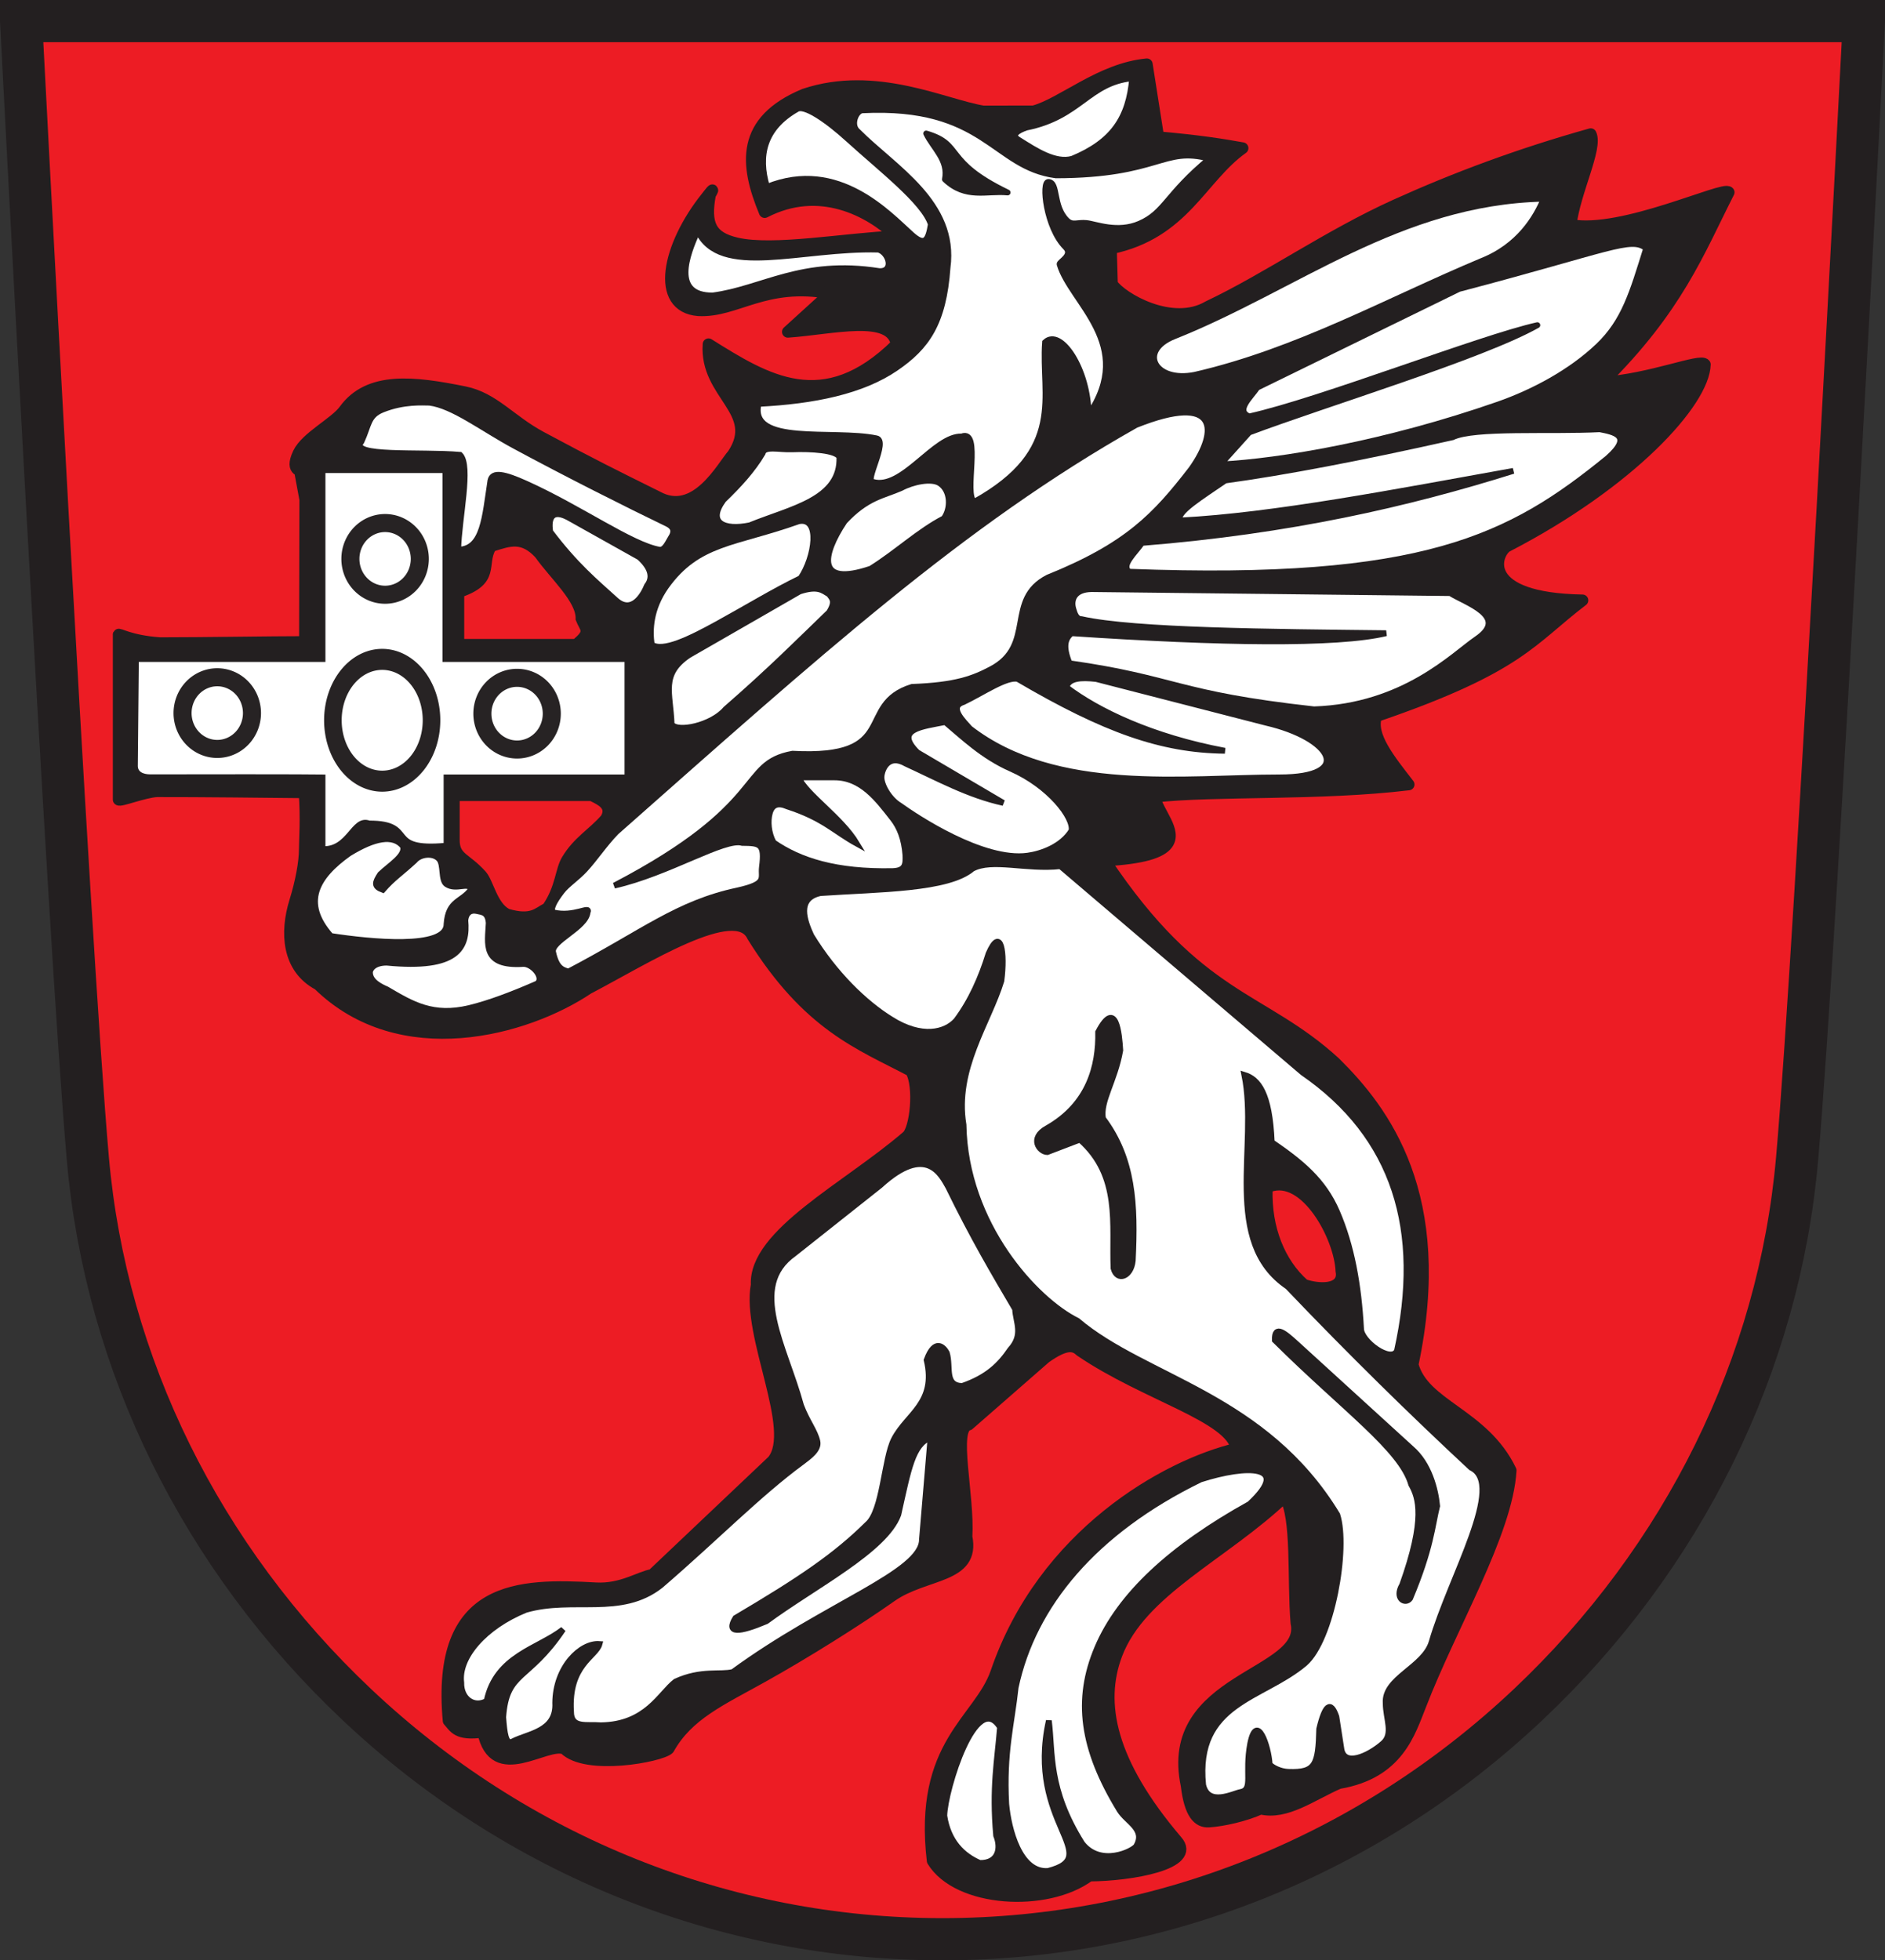<?xml version="1.0" encoding="UTF-8" standalone="no"?>
<!-- Created with Inkscape (http://www.inkscape.org/) -->
<svg
   xmlns:svg="http://www.w3.org/2000/svg"
   xmlns="http://www.w3.org/2000/svg"
   version="1.0"
   width="505.769"
   height="525.886"
   id="svg2">
  <rect width="100%" height="100%" fill="#333333" stroke="none"/>
  <defs
     id="defs5">
    <clipPath
       id="clipPath23">
      <path
         d="M 0.03,841.95 L 595.29,841.95 L 595.29,0.03 L 0.03,0.03 L 0.03,841.95 z"
         id="path25" />
    </clipPath>
    <clipPath
       id="clipPath17">
      <path
         d="M 0,841.89 L 595.276,841.89 L 595.276,0 L 0,0 L 0,841.89 z"
         id="path19" />
    </clipPath>
    <clipPath
       id="clipPath3441">
      <path
         d="M 0,841.89 L 595.276,841.89 L 595.276,0 L 0,0 L 0,841.89 z"
         id="path3443" />
    </clipPath>
    <clipPath
       id="clipPath3437">
      <path
         d="M 0.03,841.95 L 595.29,841.95 L 595.29,0.03 L 0.03,0.03 L 0.03,841.95 z"
         id="path3439" />
    </clipPath>
  </defs>
  <path
     d="M 5.66,5.66 C 5.66,5.66 18.454,253.16 23.586,311.02 C 28.46,365.988 54.052,417.899 95.646,457.187 C 138.683,497.843 194.521,520.227 252.881,520.227 C 311.239,520.227 367.087,497.843 410.117,457.187 C 451.711,417.899 477.299,365.988 482.17,311.02 C 487.306,253.16 500.11,5.66 500.11,5.66 L 251.198,5.66 L 5.66,5.66 z"
     id="path149"
     style="fill:#ed1c24;fill-opacity:1;stroke:#231f20;stroke-width:11.319;stroke-linecap:butt;stroke-linejoin:miter;stroke-miterlimit:4;stroke-dasharray:none;stroke-opacity:1" />
  <g
     transform="matrix(1.559,0,0,1.559,471.699,256.556)"
     id="g3573">
    <path
       d="M -148.252,-105.31 C -160.816,-92.907 -170.719,-99.139 -180.627,-105.333 C -181.245,-96.639 -171.505,-93.803 -176.417,-86.364 C -178.258,-84.29 -182.82,-75.405 -189.459,-79.092 C -196.599,-82.626 -200.797,-84.702 -209.443,-89.346 C -214.788,-92.218 -217.586,-96.069 -222.629,-97.089 C -231.36,-98.854 -239.093,-99.785 -243.297,-93.98 C -244.874,-91.804 -249.881,-89.328 -251.181,-86.598 C -252.866,-83.059 -250.109,-83.826 -250.881,-83.176 L -250.035,-78.61 L -250.087,-54.098 C -255.948,-54.098 -267.403,-53.899 -275.025,-53.899 C -280.251,-54.253 -282.326,-55.696 -282.145,-55.312 L -282.145,-26.969 C -281.921,-26.622 -277.761,-28.299 -275.536,-28.407 C -268.449,-28.426 -255.703,-28.277 -250.157,-28.22 C -249.821,-23.699 -250.114,-20.057 -250.114,-18.433 C -250.114,-16.138 -250.771,-12.709 -251.775,-9.472 C -253.444,-4.092 -253.098,2.014 -247.767,4.85 C -233.647,18.665 -212.058,12.718 -201.353,5.531 C -191.617,0.448 -175.905,-9.604 -173.038,-3.467 C -163.441,11.979 -154.475,15.1 -145.783,19.696 C -144.21,22.312 -144.966,29.797 -146.479,31.005 C -156.602,39.742 -172.79,47.798 -172.341,56.534 C -173.991,65.289 -165.207,81.453 -169.579,86.805 L -190.282,106.423 C -192.505,106.792 -195.555,108.984 -200.004,108.737 C -213.173,108.006 -227.508,108.037 -225.363,131.533 C -224.337,132.642 -223.931,134.062 -219.432,133.434 C -217.518,142.701 -208.588,135.001 -205.397,136.353 C -201.669,140.085 -188.874,137.665 -187.496,136.353 C -184.226,130.482 -178.581,127.998 -171.3,123.94 C -163.935,119.835 -154.92,114.167 -149.175,110.111 C -143.383,106.022 -134.771,107.038 -136.215,99.886 C -135.795,92.667 -138.766,81.171 -135.859,80.585 L -122.643,69.041 C -118.941,66.405 -117.623,66.949 -116.604,67.891 C -105.359,75.541 -90.801,79.107 -89.729,84.716 C -101.912,87.61 -123.016,99.496 -131.12,123.253 C -134.03,131.561 -144.417,135.543 -142.055,155.631 C -137.741,162.717 -122.416,163.631 -115.078,158.178 C -107.881,158.14 -96.5,156.149 -100.057,152.188 C -111.571,138.661 -113.547,128.49 -110.397,120.123 C -106.261,109.136 -91.929,102.961 -81.467,92.978 C -79.228,96.301 -80.07,107.327 -79.453,114.706 C -77.476,123.835 -102.321,123.998 -98.348,142.675 C -97.771,147.56 -96.333,149 -94.506,148.883 C -92.083,148.728 -88.296,147.88 -85.606,146.657 C -81.227,147.71 -76.848,144.327 -72.128,142.266 C -61.901,140.54 -59.952,133.482 -58.059,128.779 C -52.89,115.337 -43.182,99.171 -42.563,88.459 C -47.265,78.702 -57.555,77.344 -59.436,70.257 C -53.288,41.139 -64.385,26.605 -72.826,18.272 C -85.461,6.708 -96.272,7.734 -112.45,-16.494 C -105.742,-16.861 -102.767,-17.906 -101.703,-19.298 C -99.965,-21.575 -103.336,-24.78 -103.863,-27.47 C -93.622,-28.625 -75.271,-27.739 -60.124,-29.575 C -63.361,-33.765 -66.869,-38.009 -65.705,-41.319 C -40.991,-49.778 -39.135,-54.478 -30.21,-61.262 C -47.95,-61.57 -45.229,-69.172 -43.289,-70.513 C -21.925,-81.546 -9.305,-95.448 -9.144,-101.851 C -9.815,-102.901 -18.506,-99.246 -26.842,-98.727 C -13.857,-111.549 -10.242,-121.247 -5.044,-131.473 C -5.758,-132.617 -23.471,-124.166 -32.234,-125.859 C -31.544,-131.602 -27.626,-139.168 -28.793,-141.483 C -41.02,-138.061 -52.103,-133.924 -62.37,-129.277 C -74.009,-124.009 -84.26,-116.726 -94.62,-111.807 C -100.847,-108.161 -109.521,-113.247 -111.185,-115.685 L -111.359,-121.823 C -98.752,-124.459 -95.893,-133.967 -88.708,-139.07 C -92.22,-139.699 -96.125,-140.328 -103.214,-140.957 L -105.185,-153.505 C -113.15,-152.763 -119.771,-146.714 -124.676,-145.41 L -133.345,-145.393 C -140.135,-146.517 -151.843,-152.419 -164.119,-148.323 C -175.114,-143.748 -174.341,-136.231 -170.956,-128.062 C -161.554,-132.916 -152.932,-128.324 -148.252,-123.899 C -157.091,-123.519 -169.462,-121.215 -175.817,-122.698 C -180.25,-123.733 -181.298,-125.987 -180.361,-131.049 C -179.329,-132.796 -180.548,-131.153 -180.966,-130.632 C -187.74,-122.185 -189.856,-111.768 -182.368,-111.174 C -175.837,-110.819 -170.956,-116.145 -159.681,-114.099 L -166.977,-107.462 C -159.319,-107.983 -149.147,-110.705 -148.252,-105.31 z"
       id="path2384"
       style="fill:#231f20;fill-opacity:1;fill-rule:evenodd;stroke:#231f20;stroke-width:2;stroke-linecap:butt;stroke-linejoin:round;stroke-miterlimit:4;stroke-dasharray:none;stroke-opacity:1" />
    <path
       d="M -223.168,-54.118 L -223.168,-62.322 C -216.931,-64.497 -219.309,-67.533 -217.71,-70.171 C -214.745,-71.113 -212.708,-71.85 -210.048,-68.98 C -207.419,-65.278 -202.834,-61.25 -202.998,-58.014 C -202.243,-56.049 -201.302,-56.083 -203.586,-54.118 L -223.168,-54.118 z"
       id="path3186"
       style="fill:#ed1c24;fill-opacity:1;fill-rule:evenodd;stroke:#231f20;stroke-width:1px;stroke-linecap:butt;stroke-linejoin:miter;stroke-opacity:1" />
    <path
       d="M -223.951,-20.024 C -223.951,-17.134 -222.168,-17.384 -219.347,-14.244 C -218.121,-12.879 -217.481,-8.914 -215.139,-7.688 C -211.103,-6.508 -210.256,-7.88 -208.677,-8.667 C -206.427,-11.991 -206.543,-14.926 -205.393,-16.834 C -203.403,-20.137 -200.901,-21.418 -198.69,-23.941 C -197.654,-25.726 -199.329,-26.464 -200.844,-27.228 L -223.951,-27.228 L -223.951,-20.024 z"
       id="path3188"
       style="fill:#ed1c24;fill-opacity:1;fill-rule:evenodd;stroke:#231f20;stroke-width:1px;stroke-linecap:butt;stroke-linejoin:miter;stroke-opacity:1" />
    <path
       d="M -194.578,-51.16 L -194.578,-30.795 L -225.714,-30.795 L -225.714,-19.045 C -236.647,-18.014 -230.557,-22.895 -239.049,-22.862 C -241.719,-23.919 -242.43,-18.232 -247.058,-18.458 L -247.058,-30.795 C -249.273,-30.838 -269.483,-30.849 -276.692,-30.817 C -278.048,-30.811 -279.291,-31.324 -279.347,-32.701 L -279.173,-51.16 L -247.058,-51.16 L -247.058,-83.667 L -225.91,-83.667 L -225.91,-51.16 L -194.578,-51.16 z"
       id="path3190"
       style="fill:#ffffff;fill-rule:evenodd;stroke:#231f20;stroke-width:1px;stroke-linecap:butt;stroke-linejoin:miter;stroke-opacity:1" />
    <path
       d="M 127.481,214.714 A 5.973,6.168 0 1 1 115.535,214.714 A 5.973,6.168 0 1 1 127.481,214.714 z"
       transform="translate(-386.68,-256.573)"
       id="path3192"
       style="opacity:0.98;fill:#ffffff;fill-opacity:1;fill-rule:nonzero;stroke:#231f20;stroke-width:3.107;stroke-linecap:round;stroke-linejoin:round;stroke-miterlimit:4;stroke-dasharray:none;stroke-opacity:1" />
    <path
       d="M 127.481,214.714 A 5.973,6.168 0 1 1 115.535,214.714 A 5.973,6.168 0 1 1 127.481,214.714 z"
       transform="translate(-357.796,-283.107)"
       id="path3194"
       style="opacity:0.98;fill:#ffffff;fill-opacity:1;fill-rule:nonzero;stroke:#231f20;stroke-width:3.107;stroke-linecap:round;stroke-linejoin:round;stroke-miterlimit:4;stroke-dasharray:none;stroke-opacity:1" />
    <path
       d="M 127.481,214.714 A 5.973,6.168 0 1 1 115.535,214.714 A 5.973,6.168 0 1 1 127.481,214.714 z"
       transform="translate(-335.081,-256.475)"
       id="path3196"
       style="opacity:0.98;fill:#ffffff;fill-opacity:1;fill-rule:nonzero;stroke:#231f20;stroke-width:3.107;stroke-linecap:round;stroke-linejoin:round;stroke-miterlimit:4;stroke-dasharray:none;stroke-opacity:1" />
    <path
       d="M 127.481,214.714 A 5.973,6.168 0 1 1 115.535,214.714 A 5.973,6.168 0 1 1 127.481,214.714 z"
       transform="matrix(1.421,0,0,1.699,-409.449,-405.423)"
       id="path3198"
       style="opacity:0.98;fill:#ffffff;fill-opacity:1;fill-rule:nonzero;stroke:#231f20;stroke-width:2.129;stroke-linecap:round;stroke-linejoin:round;stroke-miterlimit:4;stroke-dasharray:none;stroke-opacity:1" />
    <path
       d="M -161.389,-10.888 C -165.565,-9.968 -164.083,-6.062 -162.934,-3.551 C -158.91,3.031 -153.748,8.012 -149.257,10.805 C -143.924,14.19 -139.869,13.125 -137.998,11.045 C -135.467,7.658 -133.73,3.743 -132.427,-0.461 C -130.284,-5.368 -129.581,-0.57 -130.224,4.211 C -132.437,11.454 -138.322,19.398 -136.742,28.982 C -136.429,46.175 -124.24,59.211 -117.134,62.701 C -105.464,72.63 -84.901,75.491 -72.411,96.087 C -70.559,101.829 -73.35,117.59 -77.978,121.649 C -85.323,127.862 -96.921,128.379 -95.498,142.573 C -94.644,146.339 -90.307,144.03 -89.093,143.812 C -86.779,143.395 -88.385,140.73 -87.396,135.468 C -86.281,129.983 -84.243,135.833 -84.05,139.035 C -83.644,139.515 -82.313,140.278 -80.814,140.33 C -76.143,140.494 -75.678,139.136 -75.521,132.941 C -74.538,128.826 -73.555,127.981 -72.571,130.834 L -71.727,136.279 C -71.333,139.54 -67.078,137.647 -64.545,135.426 C -62.673,133.785 -64.082,131.19 -64.076,128.517 C -64.414,124.175 -57.433,122.372 -56.157,117.949 C -52.936,106.777 -43.343,90.84 -49.402,87.97 C -59.532,78.549 -69.992,68.306 -80.942,56.837 C -92.318,49.133 -85.93,32.547 -88.404,20.391 C -86.01,21.12 -84.052,23.511 -83.692,31.969 C -78.62,35.451 -74.82,38.514 -72.473,43.926 C -69.926,49.802 -68.728,56.634 -68.324,64.028 C -68.367,66.207 -63.193,70.002 -62.145,67.89 C -57.517,47.112 -62.495,30.945 -78.364,20.005 L -120.07,-15.522 C -125.877,-14.867 -131.863,-16.911 -135.224,-15.069 C -139.394,-11.519 -151.179,-11.576 -161.389,-10.888 z"
       id="path3200"
       style="fill:#ffffff;fill-rule:evenodd;stroke:#231f20;stroke-width:1px;stroke-linecap:butt;stroke-linejoin:miter;stroke-opacity:1" />
    <path
       d="M -84.042,40.08 C -84.244,46.786 -81.862,52.528 -77.892,56.069 C -75.735,56.827 -71.594,57.08 -72.204,54.224 C -72.412,48.441 -78.233,37.857 -84.042,40.08 z"
       id="path3202"
       style="fill:#ed1c24;fill-opacity:1;fill-rule:evenodd;stroke:#231f20;stroke-width:1px;stroke-linecap:butt;stroke-linejoin:miter;stroke-opacity:1" />
    <path
       d="M -116.703,31.534 C -109.613,37.778 -111.229,46.189 -110.918,53.679 C -110.312,56.022 -107.889,55.161 -107.613,52.357 C -107.128,42.633 -107.561,34.796 -112.736,27.898 C -113.258,24.912 -110.7,21.488 -109.762,16.164 C -109.932,13.416 -110.456,7.121 -113.563,13.024 C -113.443,18.872 -115.152,25.478 -122.322,29.55 C -125.509,31.282 -123.66,33.665 -122.322,33.682 L -116.703,31.534 z"
       id="path3204"
       style="fill:#231f20;fill-opacity:1;fill-rule:evenodd;stroke:#231f20;stroke-width:1px;stroke-linecap:butt;stroke-linejoin:miter;stroke-opacity:1" />
    <path
       d="M -79.467,66.641 C -81.386,64.894 -83.258,63.252 -83.152,66.059 C -71.256,77.869 -61.39,84.8 -59.683,90.886 C -58.41,93.121 -57.172,96.809 -61.235,108.149 C -62.633,110.519 -60.661,111.59 -59.877,110.476 C -56.237,101.811 -56.074,97.937 -55.222,94.571 C -55.486,91.799 -56.583,87.32 -59.683,84.679 L -79.467,66.641 z"
       id="path3206"
       style="fill:#231f20;fill-opacity:1;fill-rule:evenodd;stroke:#231f20;stroke-width:1px;stroke-linecap:butt;stroke-linejoin:miter;stroke-opacity:1" />
    <path
       d="M -137.06,-89.451 C -133.521,-90.843 -136.788,-79.409 -134.875,-78.215 C -118.944,-87.074 -123.404,-96.409 -122.704,-105.679 C -120.001,-108.216 -115.248,-100.945 -115.214,-93.196 C -106.954,-105.259 -118.279,-112.466 -120.207,-119.099 C -120.28,-119.518 -117.792,-120.628 -119.193,-122.032 C -122.539,-125.387 -123.369,-133.334 -122.124,-133.262 C -120.383,-133.161 -121.441,-129.123 -118.951,-126.649 C -117.981,-125.685 -117.143,-126.35 -115.586,-126.187 C -114,-126.022 -110.223,-124.428 -106.417,-126.091 C -102.042,-128.003 -101.895,-131.059 -94.414,-137.251 C -102.431,-139.417 -102.943,-134.43 -120.832,-134.391 C -131.669,-135.799 -133.019,-146.62 -154.126,-145.583 C -155.246,-145.527 -156.261,-143.022 -154.918,-141.93 C -148.794,-135.739 -137.985,-129.716 -139.487,-118.526 C -140.165,-108.893 -143.093,-104.844 -148.375,-101.228 C -154.181,-97.253 -162.443,-95.553 -172.014,-95.068 C -173.704,-87.809 -159.186,-90.68 -151.728,-89.138 C -149.621,-88.745 -153.906,-81.542 -152.352,-81.648 C -147.253,-80.138 -141.749,-89.643 -137.06,-89.451 z"
       id="path3208"
       style="fill:#ffffff;fill-rule:evenodd;stroke:#231f20;stroke-width:1px;stroke-linecap:butt;stroke-linejoin:miter;stroke-opacity:1" />
    <path
       d="M -170.56,-132.41 C -172.179,-137.8 -171.088,-142.544 -165.403,-145.785 C -164.239,-146.571 -160.539,-144.207 -156.499,-140.528 C -150.994,-135.514 -143.569,-129.806 -142.36,-125.965 C -142.817,-123.23 -143.358,-122.136 -145.633,-124.161 C -149.505,-127.607 -158.256,-137.383 -170.56,-132.41 z"
       id="path3210"
       style="fill:#ffffff;fill-rule:evenodd;stroke:#231f20;stroke-width:1px;stroke-linecap:butt;stroke-linejoin:miter;stroke-opacity:1" />
    <path
       d="M -125.942,-142.608 C -116.627,-144.47 -115.27,-150.312 -107.715,-151.102 C -108.293,-144.221 -111.09,-140.125 -118.028,-137.244 C -120.935,-136.428 -124.332,-138.671 -127.138,-140.437 C -128.684,-141.296 -127.468,-142.068 -125.942,-142.608 z"
       id="path3212"
       style="fill:#ffffff;fill-rule:evenodd;stroke:#231f20;stroke-width:1px;stroke-linecap:butt;stroke-linejoin:miter;stroke-opacity:1" />
    <path
       d="M -151.384,-121.614 C -149.56,-121.077 -148.65,-117.8 -151.223,-117.908 C -164.611,-120.019 -171.301,-114.863 -179.906,-113.718 C -187.016,-113.674 -184.397,-120.692 -182.484,-124.837 C -178.649,-116.635 -164.706,-121.979 -151.384,-121.614 z"
       id="path3214"
       style="fill:#ffffff;fill-rule:evenodd;stroke:#231f20;stroke-width:1px;stroke-linecap:butt;stroke-linejoin:miter;stroke-opacity:1" />
    <path
       d="M -143.166,-141.595 C -136.644,-139.698 -140.386,-136.863 -129.147,-131.443 C -132.746,-131.795 -136.344,-130.253 -139.943,-133.699 C -139.275,-137.028 -141.924,-139.03 -143.166,-141.595 z"
       id="path3216"
       style="fill:#231f20;fill-opacity:1;fill-rule:evenodd;stroke:#231f20;stroke-width:1px;stroke-linecap:butt;stroke-linejoin:round;stroke-opacity:1" />
    <path
       d="M -36.875,-130.372 C -61.763,-129.825 -79.533,-115.042 -100.513,-106.68 C -106.722,-104.201 -103.868,-98.691 -96.932,-100.069 C -79.26,-104.131 -63.784,-112.863 -47.619,-119.628 C -41.072,-122.205 -38.2,-127.209 -36.875,-130.372 z"
       id="path3226"
       style="fill:#ffffff;fill-rule:evenodd;stroke:#231f20;stroke-width:1px;stroke-linecap:butt;stroke-linejoin:miter;stroke-opacity:1" />
    <path
       d="M -19.244,-121.832 C -21.884,-123.902 -25.274,-121.723 -51.461,-114.845 L -86.188,-97.865 C -87.331,-96.167 -89.993,-93.89 -87.565,-92.906 C -75.396,-95.605 -47.758,-106.437 -37.977,-108.609 C -47.381,-103.292 -74.201,-95.164 -87.565,-90.151 L -92.524,-84.641 C -82.316,-85.157 -64.169,-88.176 -44.698,-94.968 C -38.692,-97.063 -32.217,-100.512 -27.481,-105.033 C -23.013,-109.298 -21.619,-114.202 -19.244,-121.832 z"
       id="path3228"
       style="fill:#ffffff;fill-rule:evenodd;stroke:#231f20;stroke-width:1px;stroke-linecap:butt;stroke-linejoin:round;stroke-opacity:1" />
    <path
       d="M -27.233,-90.702 C -24.834,-90.218 -21.445,-89.653 -25.856,-85.743 C -42.616,-72.079 -57.485,-64.265 -108.227,-66.183 C -109.706,-67.283 -107.247,-69.367 -106.023,-71.142 C -80.541,-73.186 -60.277,-77.838 -42.109,-83.539 C -62.416,-79.889 -83.338,-75.827 -99.411,-74.999 C -100.471,-76.257 -95.524,-79.232 -91.698,-81.886 C -81.583,-83.269 -68.57,-85.738 -52.578,-89.325 C -48.844,-91.131 -35.732,-90.257 -27.233,-90.702 z"
       id="path3230"
       style="fill:#ffffff;fill-rule:evenodd;stroke:#231f20;stroke-width:1px;stroke-linecap:butt;stroke-linejoin:miter;stroke-opacity:1" />
    <path
       d="M -178.048,-78.539 C -175.453,-81.041 -173.045,-83.636 -171.314,-86.57 C -171.027,-87.885 -168.48,-87.152 -166.252,-87.244 C -162.904,-87.381 -158.639,-87.082 -158.101,-85.917 C -157.827,-78.538 -166.459,-77.058 -173.518,-74.173 C -178.004,-73.25 -180.903,-74.628 -178.048,-78.539 z"
       id="path2404"
       style="fill:#ffffff;fill-rule:evenodd;stroke:#231f20;stroke-width:1px;stroke-linecap:butt;stroke-linejoin:miter;stroke-opacity:1" />
    <path
       d="M -152.695,-66.71 C -148.246,-69.493 -144.457,-73.113 -140.126,-75.361 C -138.891,-77.024 -138.884,-80.132 -140.835,-81.407 C -142.252,-82.333 -145.491,-81.657 -147.472,-80.585 C -150.564,-79.222 -153.323,-79.026 -157.221,-74.843 C -161.081,-69.046 -162.146,-63.513 -152.695,-66.71 z"
       id="path3176"
       style="fill:#ffffff;fill-rule:evenodd;stroke:#231f20;stroke-width:1px;stroke-linecap:butt;stroke-linejoin:miter;stroke-opacity:1" />
    <path
       d="M -189.097,-69.974 C -188.143,-69.786 -187.509,-71.428 -187.134,-71.988 C -186.342,-73.168 -186.702,-73.889 -187.628,-74.382 C -194.761,-77.823 -205.093,-83.022 -214.047,-87.855 C -219.619,-90.863 -224.604,-94.763 -228.652,-95.276 C -229.8,-95.28 -233.069,-95.548 -236.733,-94.076 C -239.273,-93.056 -239.031,-91.437 -240.354,-88.583 C -242.649,-85.845 -230.084,-86.893 -223.377,-86.298 C -221.479,-84.369 -223.595,-75.416 -223.704,-69.974 C -219.37,-70.037 -219.134,-75.541 -218.154,-81.891 C -217.805,-83.466 -215.756,-83.022 -211.988,-81.322 C -202.715,-77.139 -193.884,-70.822 -189.097,-69.974 z"
       id="path3178"
       style="fill:#ffffff;fill-rule:evenodd;stroke:#231f20;stroke-width:1px;stroke-linecap:butt;stroke-linejoin:miter;stroke-opacity:1" />
    <path
       d="M -192.525,-68.668 C -191.646,-67.856 -189.608,-65.829 -191.219,-63.771 C -191.915,-62.082 -193.843,-58.823 -196.606,-61.323 C -200.12,-64.518 -203.486,-67.271 -207.87,-73.076 C -208.26,-75.591 -207.424,-76.926 -204.768,-75.524 L -192.525,-68.668 z"
       id="path3180"
       style="fill:#ffffff;fill-rule:evenodd;stroke:#231f20;stroke-width:1px;stroke-linecap:butt;stroke-linejoin:miter;stroke-opacity:1" />
    <path
       d="M -186.975,-39.939 C -185.969,-38.488 -180.074,-39.709 -177.671,-42.551 C -169.857,-49.356 -165.233,-54.034 -159.878,-59.201 C -158.678,-61.134 -159.407,-61.622 -159.878,-62.302 C -160.973,-62.939 -161.754,-63.827 -164.938,-62.792 L -184.037,-51.813 C -188.911,-48.496 -187.176,-45.385 -186.975,-39.939 z"
       id="path3182"
       style="fill:#ffffff;fill-rule:evenodd;stroke:#231f20;stroke-width:1px;stroke-linecap:butt;stroke-linejoin:miter;stroke-opacity:1" />
    <path
       d="M -165.101,-74.871 C -161.27,-75.638 -162.349,-68.631 -164.775,-65.077 C -169.349,-62.866 -174.287,-59.85 -179.178,-57.17 C -183.826,-54.623 -188.494,-52.316 -190.403,-53.651 C -190.763,-56.178 -190.633,-59.779 -187.955,-63.608 C -182.407,-71.375 -176.111,-70.944 -165.101,-74.871 z"
       id="path3184"
       style="fill:#ffffff;fill-rule:evenodd;stroke:#231f20;stroke-width:1px;stroke-linecap:butt;stroke-linejoin:miter;stroke-opacity:1" />
    <path
       d="M -107.059,-91.434 C -92.797,-97.129 -92.857,-90.422 -97.522,-83.87 C -103.717,-75.849 -108.519,-70.708 -122.216,-65.188 C -129.646,-61.38 -124.184,-53.535 -131.979,-49.429 C -135.067,-47.803 -138.02,-46.648 -145.614,-46.364 C -155.451,-43.309 -147.426,-33.865 -166.176,-34.869 C -175.513,-33.145 -170.095,-26.129 -196.84,-12.177 C -187.567,-14.259 -177.83,-20.438 -174.821,-19.521 C -171.741,-19.484 -170.911,-19.435 -171.431,-15.339 C -171.677,-13.402 -170.395,-12.517 -175.591,-11.347 C -186.02,-9.136 -191.826,-4.142 -204.732,2.622 C -205.742,2.322 -206.761,2.074 -207.363,-0.667 C -207.912,-2.575 -201.708,-4.914 -201.444,-7.573 C -200.843,-8.859 -203.842,-6.666 -207.363,-7.573 C -207.9,-8.089 -207.233,-9.408 -205.859,-11.198 C -204.954,-12.377 -203.272,-13.446 -201.895,-14.94 C -200.117,-16.868 -198.534,-19.294 -196.511,-21.385 C -161.994,-51.866 -136.986,-74.573 -107.059,-91.434 z"
       id="path3187"
       style="fill:#ffffff;fill-rule:evenodd;stroke:#231f20;stroke-width:1px;stroke-linecap:butt;stroke-linejoin:miter;stroke-opacity:1" />
    <path
       d="M -95.954,90.012 C -87.926,87.438 -80.212,87.453 -87.504,94.237 C -100.962,101.697 -109.87,109.914 -113.708,118.977 C -117.472,127.867 -116.358,136.328 -109.872,146.927 C -108.605,148.955 -105.359,150.191 -106.988,153.07 C -107.489,153.957 -113.141,156.739 -116.334,152.643 C -122.223,143.243 -121.347,137.185 -122.051,131.518 C -125.971,149.111 -112.311,154.867 -122.195,157.381 C -127.061,157.746 -128.989,150.212 -129.386,145.863 C -129.867,136.88 -128.444,132.178 -127.767,125.801 C -124.76,111.607 -114.187,98.91 -95.954,90.012 z"
       id="path3189"
       style="fill:#ffffff;fill-rule:evenodd;stroke:#231f20;stroke-width:1px;stroke-linecap:butt;stroke-linejoin:miter;stroke-opacity:1" />
    <path
       d="M -140.072,147.889 C -139.38,152.405 -136.846,154.773 -133.942,156.033 C -130.621,156.077 -130.245,153.413 -131.095,151.278 C -131.835,143.055 -130.886,138.361 -130.428,132.642 C -134.571,126.025 -139.972,143.321 -140.072,147.889 z"
       id="path3191"
       style="fill:#ffffff;fill-rule:evenodd;stroke:#231f20;stroke-width:1.052px;stroke-linecap:butt;stroke-linejoin:miter;stroke-opacity:1" />
    <path
       d="M -114.698,-63.196 C -117.755,-63.144 -118.267,-61.308 -117.859,-59.835 C -117.605,-58.92 -117.281,-58.003 -116.422,-58.022 C -107.353,-55.994 -83.727,-55.83 -64,-55.608 C -72.381,-53.578 -92.6,-53.895 -118.147,-55.608 C -119.13,-54.753 -119.755,-53.537 -118.491,-50.435 C -99.951,-47.791 -100.28,-45.147 -76.416,-42.503 C -60.927,-43.014 -52.427,-51.873 -48.48,-54.574 C -42.678,-58.486 -50.42,-60.862 -52.963,-62.506 L -114.698,-63.196 z"
       id="path3193"
       style="fill:#ffffff;fill-rule:evenodd;stroke:#231f20;stroke-width:1px;stroke-linecap:butt;stroke-linejoin:miter;stroke-opacity:1" />
    <path
       d="M -84.657,-40.203 C -73.368,-37.592 -69.319,-30.795 -82.385,-30.795 C -98.603,-30.795 -120.791,-27.734 -135.632,-39.209 C -136.675,-40.406 -139.378,-42.92 -136.767,-43.752 C -133.492,-45.305 -129.316,-48.208 -127.396,-47.728 C -112.381,-38.919 -102.619,-35.489 -91.757,-35.375 C -104.357,-37.741 -113.66,-42.238 -119.019,-46.308 C -118.647,-47.892 -116.534,-48.024 -113.907,-47.728 L -84.657,-40.203 z"
       id="path3195"
       style="fill:#ffffff;fill-rule:evenodd;stroke:#231f20;stroke-width:1px;stroke-linecap:butt;stroke-linejoin:miter;stroke-opacity:1" />
    <path
       d="M -167.07,-25.802 C -160.844,-23.785 -158.987,-21.526 -155.084,-19.381 C -157.808,-23.904 -163.736,-27.754 -165.143,-30.795 L -158.937,-30.795 C -154.311,-30.795 -151.558,-27.086 -148.906,-23.693 C -147.765,-22.233 -146.955,-20.283 -146.737,-17.455 C -146.686,-15.928 -146.656,-14.764 -148.878,-14.672 C -158.712,-14.457 -164.935,-16.487 -169.424,-19.595 C -170.299,-21.191 -170.475,-23.249 -170.076,-24.674 C -169.658,-26.168 -168.608,-26.477 -167.07,-25.802 z"
       id="path3197"
       style="fill:#ffffff;fill-rule:evenodd;stroke:#231f20;stroke-width:1px;stroke-linecap:butt;stroke-linejoin:miter;stroke-opacity:1" />
    <path
       d="M -146.632,-33.144 C -141.158,-30.634 -135.851,-27.706 -129.894,-26.406 L -144.676,-35.101 C -148.72,-39.13 -143.825,-39.528 -139.893,-40.318 C -136.929,-37.843 -133.461,-34.432 -128.553,-32.276 C -122.002,-29.397 -117.697,-23.866 -118.155,-21.623 C -119.819,-18.912 -123.291,-17.651 -125.708,-17.324 C -133.402,-16.283 -144.892,-23.934 -147.719,-25.971 C -149.532,-27.056 -150.958,-29.574 -150.857,-30.951 C -150.769,-32.149 -149.714,-34.924 -146.632,-33.144 z"
       id="path3199"
       style="fill:#ffffff;fill-rule:evenodd;stroke:#231f20;stroke-width:1px;stroke-linecap:butt;stroke-linejoin:miter;stroke-opacity:1" />
    <path
       d="M -212.522,1.307 C -210.988,1.231 -208.882,3.569 -210.062,4.662 C -213.913,6.364 -218.324,8.071 -221.807,8.897 C -228.074,10.385 -231.616,8.256 -236.008,5.668 C -236.994,5.239 -238.899,4.379 -238.896,2.76 C -238.895,2.201 -238.221,1.083 -236.008,1.083 C -223.741,2.267 -222.055,-1.469 -222.476,-6.186 C -222.346,-7.628 -221.442,-8.017 -220.522,-7.808 C -219.565,-7.592 -218.591,-7.626 -218.45,-5.739 C -218.622,-2.139 -219.633,1.763 -212.522,1.307 z"
       id="path3201"
       style="fill:#ffffff;fill-rule:evenodd;stroke:#231f20;stroke-width:1px;stroke-linecap:butt;stroke-linejoin:miter;stroke-opacity:1" />
    <path
       d="M -242.495,-17.706 C -248.09,-13.73 -250.717,-9.259 -245.626,-3.502 C -238.955,-2.474 -225.714,-1.115 -225.714,-5.515 C -225.431,-9.71 -223.117,-9.272 -221.469,-11.555 C -221.962,-12.907 -224.011,-11.301 -225.714,-12.41 C -226.728,-13.07 -226.135,-15.809 -227.013,-16.765 C -228.046,-17.89 -230.291,-17.595 -231.199,-16.475 C -233.696,-14.178 -234.858,-13.524 -236.679,-11.443 C -238.277,-12.033 -238.064,-12.686 -237.126,-14.127 C -235.448,-15.73 -232.706,-17.333 -233.212,-18.936 C -234.903,-21.02 -238.12,-20.391 -242.495,-17.706 z"
       id="path3203"
       style="fill:#ffffff;fill-rule:evenodd;stroke:#231f20;stroke-width:1px;stroke-linecap:butt;stroke-linejoin:miter;stroke-opacity:1" />
    <path
       d="M -151.088,39.416 C -143.116,32.149 -140.576,37.562 -139.354,39.696 C -135.077,48.478 -131.482,54.529 -127.862,60.684 C -127.759,62.968 -126.346,65.088 -128.702,67.68 C -130.433,70.213 -132.554,72.411 -136.976,73.936 C -140.113,73.828 -138.873,70.736 -139.615,68.233 C -140.111,67.286 -141.655,65.582 -143.085,69.459 C -141.329,76.901 -146.485,78.741 -148.718,83.123 C -150.412,86.447 -150.602,95.449 -153.28,97.725 C -158.706,103.097 -164.67,107.169 -175.993,113.852 C -177.677,116.585 -175.401,116.401 -170.677,114.412 C -162.364,108.297 -150.211,102.182 -147.963,96.067 C -146.171,88.058 -145.498,84.017 -142.413,82.791 L -143.892,100.359 C -143.866,106.059 -160.52,111.497 -176.432,123.146 C -178.63,123.698 -181.851,122.75 -186.306,124.792 C -189.005,126.888 -191.301,132.2 -199.144,132.316 C -201.632,132.104 -204.293,132.9 -204.287,129.981 C -204.795,121.892 -199.973,120.52 -199.387,118.329 C -202.597,118.074 -206.964,122.288 -207.008,128.448 C -206.745,133.422 -211.636,133.677 -214.368,135.11 C -215.52,135.714 -215.75,133.668 -215.962,130.922 C -215.381,122.881 -211.722,124.852 -205.656,115.811 C -209.916,119.151 -217.184,120.338 -218.808,128.123 C -220.939,129.333 -223.245,127.815 -223.181,124.972 C -223.733,120.614 -219.165,115.334 -212.092,112.453 C -203.957,110.096 -195.69,113.63 -188.866,108.255 C -179.411,100.126 -171.937,92.444 -164.488,86.988 C -163.394,86.148 -161.567,84.916 -161.889,83.47 C -162.297,81.635 -163.639,80.088 -164.702,77.286 C -167.465,67.102 -173.932,56.863 -165.919,51.169 L -151.088,39.416 z"
       id="path3205"
       style="fill:#ffffff;fill-rule:evenodd;stroke:#231f20;stroke-width:1px;stroke-linecap:butt;stroke-linejoin:miter;stroke-opacity:1" />
  </g>
</svg>
